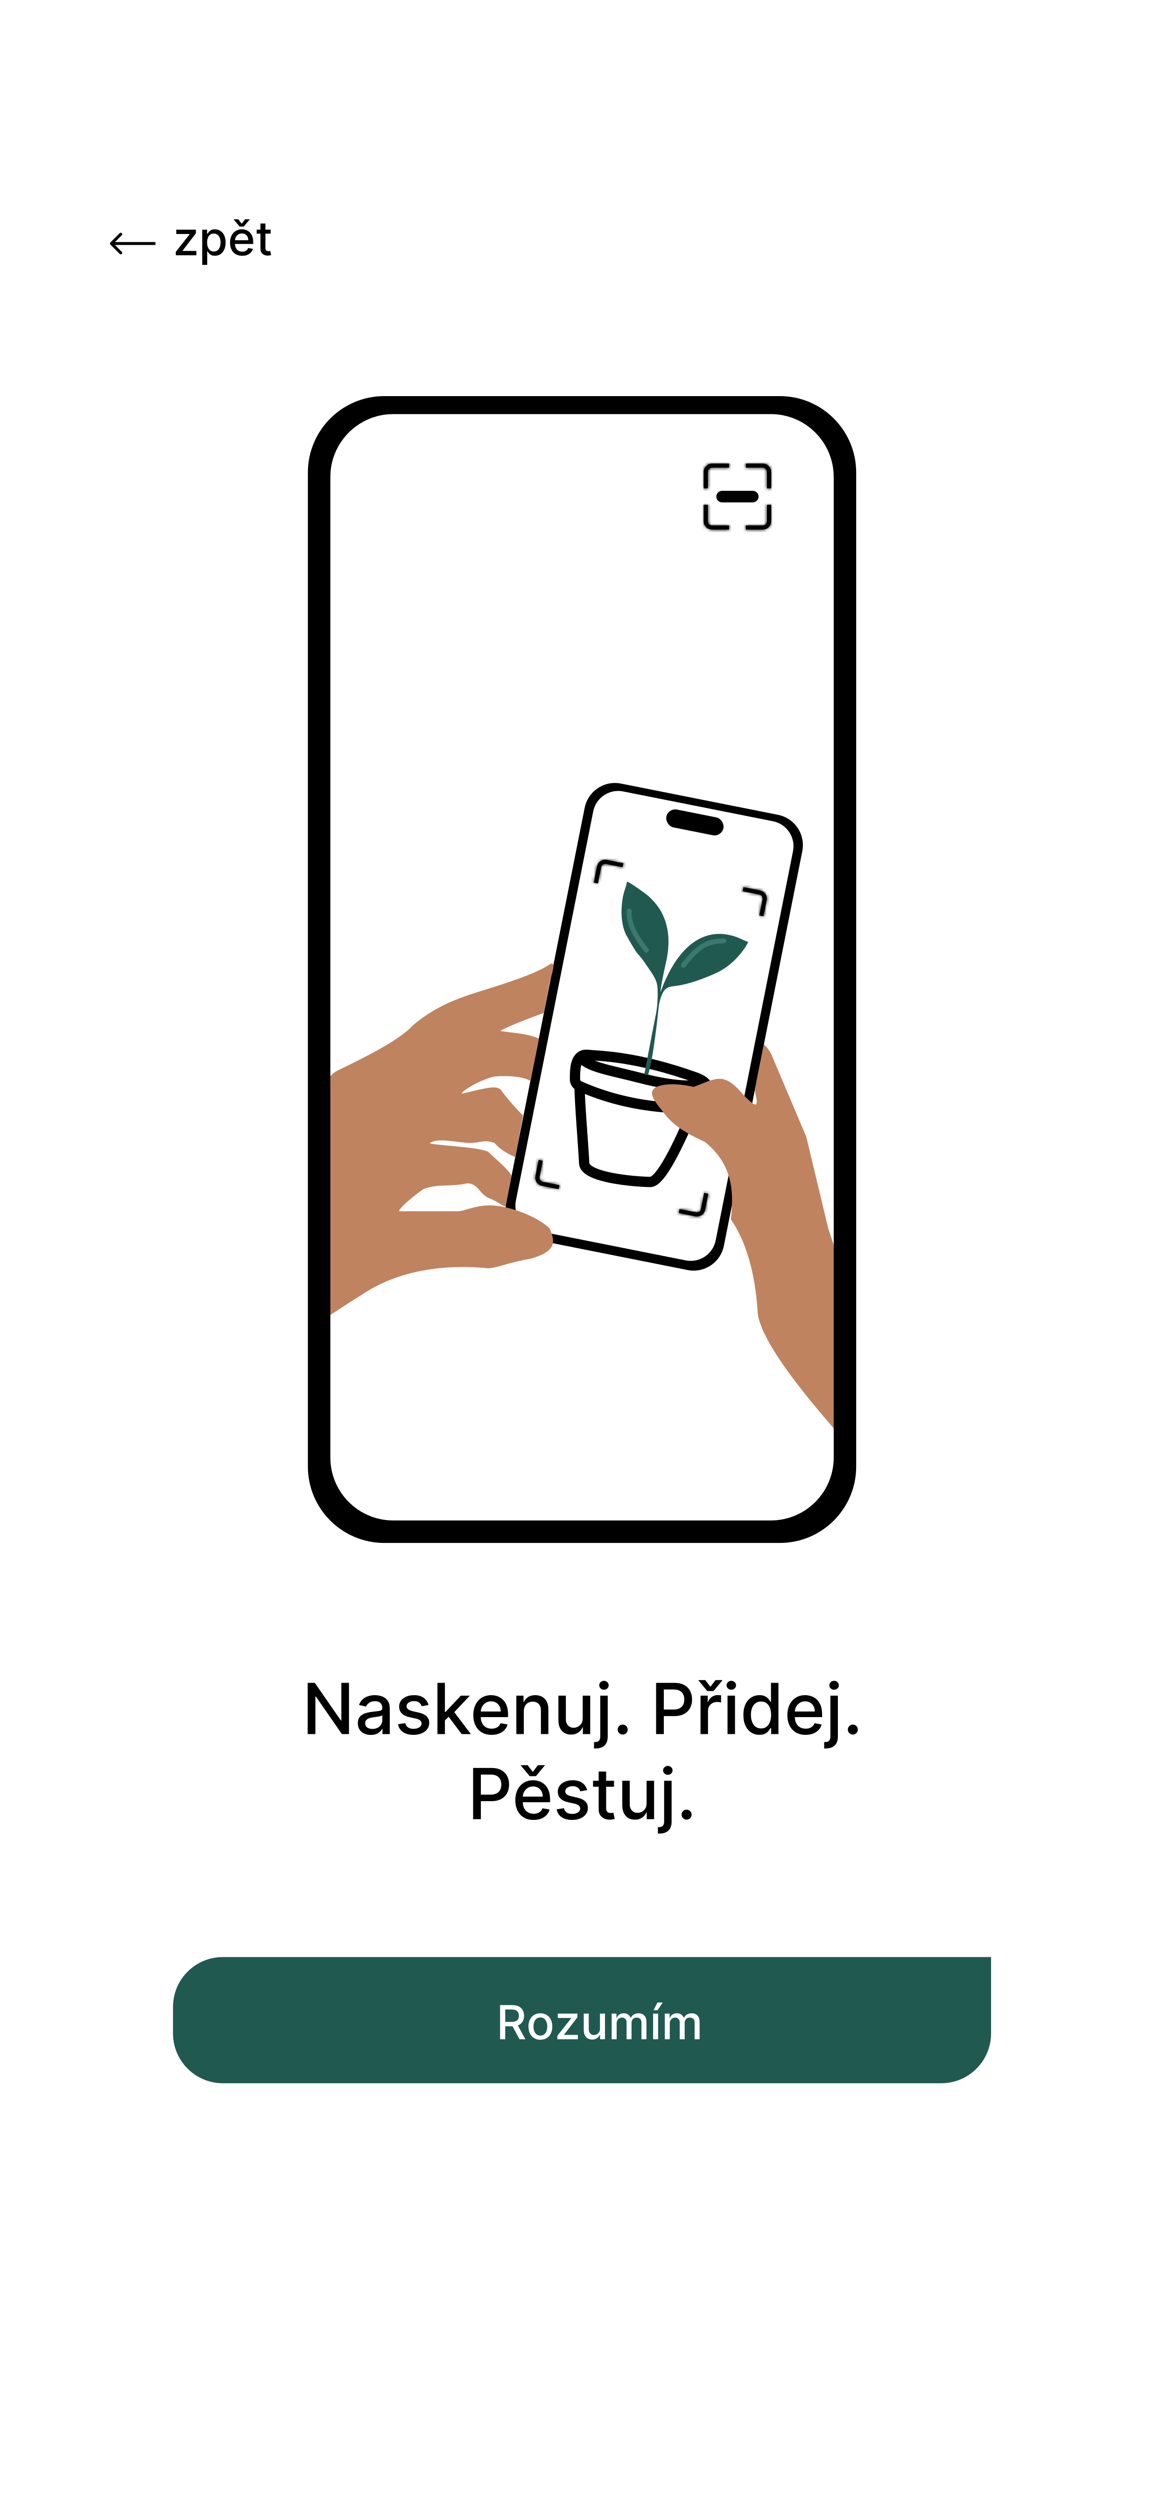 <svg width="398" height="852" viewBox="0 0 398 852" fill="none" xmlns="http://www.w3.org/2000/svg">
<g filter="url(#filter0_d_4_281)">
<rect width="390" height="844" transform="translate(4)" fill="white"/>
<path d="M59.96 83V81.835L64.688 75.829V75.75H60.114V74.273H66.807V75.511L62.261 81.443V81.523H66.966V83H59.96ZM68.97 86.273V74.273H70.629V75.688H70.771C70.87 75.506 71.012 75.296 71.197 75.057C71.383 74.818 71.641 74.61 71.97 74.432C72.3 74.25 72.735 74.159 73.277 74.159C73.981 74.159 74.61 74.337 75.163 74.693C75.716 75.049 76.15 75.562 76.465 76.233C76.783 76.903 76.942 77.71 76.942 78.653C76.942 79.597 76.785 80.405 76.47 81.079C76.156 81.75 75.724 82.267 75.175 82.631C74.626 82.99 73.999 83.171 73.294 83.171C72.764 83.171 72.33 83.081 71.993 82.903C71.66 82.725 71.398 82.517 71.209 82.278C71.019 82.04 70.874 81.828 70.771 81.642H70.669V86.273H68.97ZM70.635 78.636C70.635 79.25 70.724 79.788 70.902 80.25C71.08 80.712 71.338 81.074 71.675 81.335C72.012 81.593 72.425 81.722 72.913 81.722C73.421 81.722 73.845 81.587 74.186 81.318C74.527 81.046 74.785 80.676 74.959 80.21C75.137 79.744 75.226 79.22 75.226 78.636C75.226 78.061 75.139 77.544 74.965 77.085C74.794 76.627 74.537 76.265 74.192 76C73.851 75.735 73.425 75.602 72.913 75.602C72.421 75.602 72.004 75.729 71.663 75.983C71.326 76.237 71.07 76.591 70.896 77.046C70.722 77.5 70.635 78.03 70.635 78.636ZM82.606 83.176C81.747 83.176 81.006 82.992 80.385 82.625C79.767 82.254 79.29 81.733 78.953 81.062C78.62 80.388 78.453 79.599 78.453 78.693C78.453 77.799 78.62 77.011 78.953 76.329C79.29 75.648 79.76 75.115 80.362 74.733C80.968 74.35 81.677 74.159 82.487 74.159C82.98 74.159 83.457 74.24 83.919 74.403C84.381 74.566 84.796 74.822 85.163 75.171C85.531 75.519 85.82 75.972 86.033 76.528C86.245 77.081 86.351 77.754 86.351 78.546V79.148H79.413V77.875H84.686C84.686 77.428 84.595 77.032 84.413 76.688C84.231 76.339 83.976 76.064 83.646 75.864C83.32 75.663 82.938 75.562 82.499 75.562C82.021 75.562 81.605 75.68 81.249 75.915C80.896 76.146 80.624 76.449 80.43 76.824C80.241 77.195 80.146 77.599 80.146 78.034V79.028C80.146 79.612 80.249 80.108 80.453 80.517C80.662 80.926 80.951 81.239 81.322 81.454C81.694 81.667 82.127 81.773 82.624 81.773C82.945 81.773 83.239 81.727 83.504 81.636C83.769 81.542 83.999 81.401 84.192 81.216C84.385 81.03 84.533 80.801 84.635 80.528L86.243 80.818C86.114 81.292 85.883 81.706 85.55 82.062C85.22 82.415 84.805 82.689 84.305 82.886C83.809 83.079 83.243 83.176 82.606 83.176ZM81.254 70.733L82.425 72.256L83.59 70.733H85.129V70.818L83.129 73.227H81.715L79.72 70.818V70.733H81.254ZM92.31 74.273V75.636H87.543V74.273H92.31ZM88.821 72.182H90.52V80.438C90.52 80.767 90.569 81.015 90.668 81.182C90.766 81.345 90.893 81.456 91.048 81.517C91.207 81.574 91.38 81.602 91.565 81.602C91.702 81.602 91.821 81.593 91.923 81.574C92.026 81.555 92.105 81.54 92.162 81.528L92.469 82.932C92.37 82.97 92.23 83.008 92.048 83.046C91.867 83.087 91.639 83.11 91.367 83.114C90.919 83.121 90.503 83.042 90.117 82.875C89.73 82.708 89.418 82.451 89.179 82.102C88.94 81.754 88.821 81.316 88.821 80.79V72.182Z" fill="black"/>
<path d="M37.646 78.646C37.451 78.842 37.451 79.158 37.646 79.354L40.828 82.535C41.024 82.731 41.34 82.731 41.535 82.535C41.731 82.34 41.731 82.024 41.535 81.828L38.707 79L41.535 76.172C41.731 75.976 41.731 75.66 41.535 75.465C41.34 75.269 41.024 75.269 40.828 75.465L37.646 78.646ZM53 78.5H38V79.5H53V78.5Z" fill="black"/>
<path d="M119.021 569.545V587H116.601L107.729 574.199H107.567V587H104.933V569.545H107.371L116.251 582.364H116.413V569.545H119.021ZM126.468 587.29C125.638 587.29 124.888 587.136 124.218 586.83C123.548 586.517 123.016 586.065 122.624 585.474C122.238 584.884 122.045 584.159 122.045 583.301C122.045 582.562 122.187 581.955 122.471 581.477C122.755 581 123.138 580.622 123.621 580.344C124.104 580.065 124.644 579.855 125.241 579.713C125.837 579.571 126.445 579.463 127.065 579.389C127.849 579.298 128.485 579.224 128.974 579.168C129.462 579.105 129.817 579.006 130.039 578.869C130.261 578.733 130.371 578.511 130.371 578.205V578.145C130.371 577.401 130.161 576.824 129.741 576.415C129.326 576.006 128.707 575.801 127.883 575.801C127.025 575.801 126.349 575.991 125.854 576.372C125.366 576.747 125.028 577.165 124.84 577.625L122.445 577.08C122.729 576.284 123.144 575.642 123.69 575.153C124.241 574.659 124.874 574.301 125.59 574.08C126.306 573.852 127.059 573.739 127.849 573.739C128.371 573.739 128.925 573.801 129.511 573.926C130.102 574.045 130.653 574.267 131.164 574.591C131.681 574.915 132.104 575.378 132.434 575.98C132.763 576.577 132.928 577.352 132.928 578.307V587H130.44V585.21H130.337C130.173 585.54 129.925 585.864 129.596 586.182C129.266 586.5 128.843 586.764 128.326 586.974C127.809 587.185 127.19 587.29 126.468 587.29ZM127.022 585.244C127.727 585.244 128.329 585.105 128.829 584.827C129.335 584.548 129.718 584.185 129.979 583.736C130.246 583.281 130.38 582.795 130.38 582.278V580.591C130.289 580.682 130.113 580.767 129.852 580.847C129.596 580.92 129.303 580.986 128.974 581.043C128.644 581.094 128.323 581.142 128.011 581.188C127.698 581.227 127.437 581.261 127.227 581.29C126.732 581.352 126.281 581.457 125.871 581.605C125.468 581.753 125.144 581.966 124.9 582.244C124.661 582.517 124.542 582.881 124.542 583.335C124.542 583.966 124.775 584.443 125.241 584.767C125.707 585.085 126.3 585.244 127.022 585.244ZM146.132 577.105L143.822 577.514C143.726 577.219 143.572 576.937 143.362 576.67C143.158 576.403 142.879 576.185 142.527 576.014C142.175 575.844 141.734 575.759 141.206 575.759C140.484 575.759 139.882 575.92 139.399 576.244C138.916 576.562 138.675 576.974 138.675 577.48C138.675 577.918 138.837 578.27 139.161 578.537C139.484 578.804 140.007 579.023 140.729 579.193L142.808 579.67C144.013 579.949 144.911 580.378 145.501 580.957C146.092 581.537 146.388 582.29 146.388 583.216C146.388 584 146.161 584.699 145.706 585.312C145.257 585.92 144.629 586.398 143.822 586.744C143.021 587.091 142.092 587.264 141.036 587.264C139.57 587.264 138.374 586.952 137.447 586.327C136.521 585.696 135.953 584.801 135.743 583.642L138.206 583.267C138.359 583.909 138.675 584.395 139.152 584.724C139.629 585.048 140.251 585.21 141.018 585.21C141.854 585.21 142.521 585.037 143.021 584.69C143.521 584.338 143.771 583.909 143.771 583.403C143.771 582.994 143.618 582.651 143.311 582.372C143.01 582.094 142.547 581.884 141.922 581.741L139.706 581.256C138.484 580.977 137.581 580.534 136.996 579.926C136.416 579.318 136.126 578.548 136.126 577.616C136.126 576.844 136.342 576.168 136.774 575.588C137.206 575.009 137.803 574.557 138.564 574.233C139.325 573.903 140.197 573.739 141.18 573.739C142.595 573.739 143.709 574.045 144.521 574.659C145.334 575.267 145.871 576.082 146.132 577.105ZM151.533 582.56L151.516 579.449H151.96L157.175 573.909H160.227L154.278 580.216H153.877L151.533 582.56ZM149.19 587V569.545H151.738V587H149.19ZM157.457 587L152.769 580.778L154.525 578.997L160.585 587H157.457ZM167.652 587.264C166.362 587.264 165.251 586.989 164.32 586.438C163.393 585.881 162.678 585.099 162.172 584.094C161.672 583.082 161.422 581.898 161.422 580.54C161.422 579.199 161.672 578.017 162.172 576.994C162.678 575.972 163.382 575.173 164.286 574.599C165.195 574.026 166.257 573.739 167.473 573.739C168.212 573.739 168.928 573.861 169.621 574.105C170.314 574.349 170.936 574.733 171.487 575.256C172.038 575.778 172.473 576.457 172.791 577.293C173.109 578.122 173.268 579.131 173.268 580.318V581.222H162.862V579.312H170.771C170.771 578.642 170.635 578.048 170.362 577.531C170.089 577.009 169.706 576.597 169.212 576.295C168.723 575.994 168.149 575.844 167.49 575.844C166.774 575.844 166.149 576.02 165.615 576.372C165.087 576.719 164.678 577.173 164.388 577.736C164.104 578.293 163.962 578.898 163.962 579.551V581.043C163.962 581.918 164.115 582.662 164.422 583.276C164.734 583.889 165.169 584.358 165.726 584.682C166.283 585 166.933 585.159 167.678 585.159C168.161 585.159 168.601 585.091 168.999 584.955C169.396 584.812 169.74 584.602 170.03 584.324C170.32 584.045 170.541 583.702 170.695 583.293L173.107 583.727C172.913 584.437 172.567 585.06 172.067 585.594C171.572 586.122 170.95 586.534 170.2 586.83C169.456 587.119 168.607 587.264 167.652 587.264ZM178.644 579.227V587H176.096V573.909H178.542V576.04H178.704C179.005 575.347 179.477 574.79 180.119 574.369C180.766 573.949 181.582 573.739 182.565 573.739C183.457 573.739 184.238 573.926 184.908 574.301C185.579 574.67 186.099 575.222 186.468 575.955C186.837 576.687 187.022 577.594 187.022 578.673V587H184.474V578.98C184.474 578.031 184.227 577.29 183.732 576.756C183.238 576.216 182.559 575.946 181.695 575.946C181.104 575.946 180.579 576.074 180.119 576.33C179.664 576.585 179.303 576.96 179.036 577.455C178.775 577.943 178.644 578.534 178.644 579.227ZM198.732 581.571V573.909H201.289V587H198.783V584.733H198.647C198.346 585.432 197.863 586.014 197.198 586.48C196.539 586.94 195.718 587.17 194.735 587.17C193.894 587.17 193.15 586.986 192.502 586.616C191.86 586.241 191.354 585.688 190.985 584.955C190.621 584.222 190.44 583.315 190.44 582.236V573.909H192.988V581.929C192.988 582.821 193.235 583.531 193.729 584.06C194.224 584.588 194.866 584.852 195.656 584.852C196.133 584.852 196.607 584.733 197.079 584.494C197.556 584.256 197.951 583.895 198.263 583.412C198.582 582.929 198.738 582.315 198.732 581.571ZM204.713 573.909H207.261V587.852C207.261 588.727 207.102 589.466 206.784 590.068C206.472 590.67 206.006 591.128 205.386 591.44C204.773 591.753 204.014 591.909 203.111 591.909C203.02 591.909 202.935 591.909 202.855 591.909C202.77 591.909 202.682 591.906 202.591 591.901V589.71C202.67 589.71 202.741 589.71 202.804 589.71C202.861 589.71 202.926 589.71 203 589.71C203.602 589.71 204.037 589.548 204.304 589.224C204.577 588.906 204.713 588.443 204.713 587.835V573.909ZM205.974 571.889C205.531 571.889 205.151 571.741 204.832 571.446C204.52 571.145 204.364 570.787 204.364 570.372C204.364 569.952 204.52 569.594 204.832 569.298C205.151 568.997 205.531 568.847 205.974 568.847C206.418 568.847 206.795 568.997 207.108 569.298C207.426 569.594 207.585 569.952 207.585 570.372C207.585 570.787 207.426 571.145 207.108 571.446C206.795 571.741 206.418 571.889 205.974 571.889ZM212.369 587.162C211.903 587.162 211.502 586.997 211.167 586.668C210.832 586.332 210.664 585.929 210.664 585.457C210.664 584.991 210.832 584.594 211.167 584.264C211.502 583.929 211.903 583.761 212.369 583.761C212.835 583.761 213.235 583.929 213.57 584.264C213.906 584.594 214.073 584.991 214.073 585.457C214.073 585.77 213.994 586.057 213.835 586.318C213.681 586.574 213.477 586.778 213.221 586.932C212.965 587.085 212.681 587.162 212.369 587.162ZM223.761 587V569.545H229.983C231.341 569.545 232.466 569.793 233.358 570.287C234.25 570.781 234.918 571.457 235.361 572.315C235.804 573.168 236.026 574.128 236.026 575.196C236.026 576.27 235.801 577.236 235.352 578.094C234.909 578.946 234.239 579.622 233.341 580.122C232.449 580.616 231.327 580.864 229.974 580.864H225.696V578.631H229.736C230.594 578.631 231.29 578.483 231.824 578.188C232.358 577.886 232.75 577.477 233 576.96C233.25 576.443 233.375 575.855 233.375 575.196C233.375 574.537 233.25 573.952 233 573.44C232.75 572.929 232.355 572.528 231.815 572.239C231.281 571.949 230.577 571.804 229.702 571.804H226.395V587H223.761ZM238.908 587V573.909H241.371V575.989H241.508C241.746 575.284 242.167 574.73 242.769 574.327C243.377 573.918 244.065 573.713 244.832 573.713C244.991 573.713 245.178 573.719 245.394 573.73C245.616 573.741 245.789 573.756 245.914 573.773V576.21C245.812 576.182 245.63 576.151 245.369 576.116C245.107 576.077 244.846 576.057 244.585 576.057C243.982 576.057 243.445 576.185 242.974 576.44C242.508 576.69 242.138 577.04 241.866 577.489C241.593 577.932 241.457 578.437 241.457 579.006V587H238.908ZM240.528 568.599L242.283 570.884L244.031 568.599H246.34V568.727L243.34 572.341H241.218L238.227 568.727V568.599H240.528ZM248.119 587V573.909H250.668V587H248.119ZM249.406 571.889C248.963 571.889 248.582 571.741 248.264 571.446C247.952 571.145 247.795 570.787 247.795 570.372C247.795 569.952 247.952 569.594 248.264 569.298C248.582 568.997 248.963 568.847 249.406 568.847C249.849 568.847 250.227 568.997 250.54 569.298C250.858 569.594 251.017 569.952 251.017 570.372C251.017 570.787 250.858 571.145 250.54 571.446C250.227 571.741 249.849 571.889 249.406 571.889ZM258.996 587.256C257.94 587.256 256.996 586.986 256.167 586.446C255.343 585.901 254.695 585.125 254.224 584.119C253.758 583.108 253.525 581.895 253.525 580.48C253.525 579.065 253.761 577.855 254.232 576.849C254.71 575.844 255.363 575.074 256.192 574.54C257.022 574.006 257.962 573.739 259.013 573.739C259.826 573.739 260.479 573.875 260.974 574.148C261.474 574.415 261.86 574.727 262.133 575.085C262.411 575.443 262.627 575.759 262.781 576.031H262.934V569.545H265.482V587H262.994V584.963H262.781C262.627 585.241 262.406 585.56 262.116 585.918C261.832 586.276 261.44 586.588 260.94 586.855C260.44 587.122 259.792 587.256 258.996 587.256ZM259.559 585.082C260.292 585.082 260.911 584.889 261.417 584.503C261.928 584.111 262.315 583.568 262.576 582.875C262.843 582.182 262.977 581.375 262.977 580.455C262.977 579.545 262.846 578.75 262.585 578.068C262.323 577.386 261.94 576.855 261.434 576.474C260.928 576.094 260.303 575.903 259.559 575.903C258.792 575.903 258.153 576.102 257.641 576.5C257.13 576.898 256.744 577.44 256.482 578.128C256.227 578.815 256.099 579.591 256.099 580.455C256.099 581.33 256.229 582.116 256.491 582.815C256.752 583.514 257.138 584.068 257.65 584.477C258.167 584.881 258.803 585.082 259.559 585.082ZM274.761 587.264C273.472 587.264 272.361 586.989 271.429 586.438C270.503 585.881 269.787 585.099 269.281 584.094C268.781 583.082 268.531 581.898 268.531 580.54C268.531 579.199 268.781 578.017 269.281 576.994C269.787 575.972 270.491 575.173 271.395 574.599C272.304 574.026 273.366 573.739 274.582 573.739C275.321 573.739 276.037 573.861 276.73 574.105C277.423 574.349 278.045 574.733 278.597 575.256C279.148 575.778 279.582 576.457 279.901 577.293C280.219 578.122 280.378 579.131 280.378 580.318V581.222H269.972V579.312H277.881C277.881 578.642 277.744 578.048 277.472 577.531C277.199 577.009 276.815 576.597 276.321 576.295C275.832 575.994 275.259 575.844 274.599 575.844C273.884 575.844 273.259 576.02 272.724 576.372C272.196 576.719 271.787 577.173 271.497 577.736C271.213 578.293 271.071 578.898 271.071 579.551V581.043C271.071 581.918 271.224 582.662 271.531 583.276C271.844 583.889 272.278 584.358 272.835 584.682C273.392 585 274.043 585.159 274.787 585.159C275.27 585.159 275.71 585.091 276.108 584.955C276.506 584.812 276.849 584.602 277.139 584.324C277.429 584.045 277.651 583.702 277.804 583.293L280.216 583.727C280.023 584.437 279.676 585.06 279.176 585.594C278.682 586.122 278.06 586.534 277.31 586.83C276.565 587.119 275.716 587.264 274.761 587.264ZM283.205 573.909H285.754V587.852C285.754 588.727 285.594 589.466 285.276 590.068C284.964 590.67 284.498 591.128 283.879 591.44C283.265 591.753 282.506 591.909 281.603 591.909C281.512 591.909 281.427 591.909 281.347 591.909C281.262 591.909 281.174 591.906 281.083 591.901V589.71C281.163 589.71 281.234 589.71 281.296 589.71C281.353 589.71 281.418 589.71 281.492 589.71C282.094 589.71 282.529 589.548 282.796 589.224C283.069 588.906 283.205 588.443 283.205 587.835V573.909ZM284.467 571.889C284.023 571.889 283.643 571.741 283.325 571.446C283.012 571.145 282.856 570.787 282.856 570.372C282.856 569.952 283.012 569.594 283.325 569.298C283.643 568.997 284.023 568.847 284.467 568.847C284.91 568.847 285.288 568.997 285.6 569.298C285.918 569.594 286.077 569.952 286.077 570.372C286.077 570.787 285.918 571.145 285.6 571.446C285.288 571.741 284.91 571.889 284.467 571.889ZM290.861 587.162C290.395 587.162 289.994 586.997 289.659 586.668C289.324 586.332 289.156 585.929 289.156 585.457C289.156 584.991 289.324 584.594 289.659 584.264C289.994 583.929 290.395 583.761 290.861 583.761C291.327 583.761 291.727 583.929 292.062 584.264C292.398 584.594 292.565 584.991 292.565 585.457C292.565 585.77 292.486 586.057 292.327 586.318C292.173 586.574 291.969 586.778 291.713 586.932C291.457 587.085 291.173 587.162 290.861 587.162ZM161.359 616V598.545H167.581C168.939 598.545 170.064 598.793 170.956 599.287C171.848 599.781 172.515 600.457 172.958 601.315C173.402 602.168 173.623 603.128 173.623 604.196C173.623 605.27 173.399 606.236 172.95 607.094C172.507 607.946 171.836 608.622 170.939 609.122C170.047 609.616 168.924 609.864 167.572 609.864H163.294V607.631H167.333C168.191 607.631 168.887 607.483 169.422 607.188C169.956 606.886 170.348 606.477 170.598 605.96C170.848 605.443 170.973 604.855 170.973 604.196C170.973 603.537 170.848 602.952 170.598 602.44C170.348 601.929 169.953 601.528 169.413 601.239C168.879 600.949 168.174 600.804 167.299 600.804H163.993V616H161.359ZM181.984 616.264C180.694 616.264 179.583 615.989 178.652 615.438C177.725 614.881 177.01 614.099 176.504 613.094C176.004 612.082 175.754 610.898 175.754 609.54C175.754 608.199 176.004 607.017 176.504 605.994C177.01 604.972 177.714 604.173 178.618 603.599C179.527 603.026 180.589 602.739 181.805 602.739C182.544 602.739 183.26 602.861 183.953 603.105C184.646 603.349 185.268 603.733 185.819 604.256C186.37 604.778 186.805 605.457 187.123 606.293C187.441 607.122 187.6 608.131 187.6 609.318V610.222H177.194V608.312H185.103C185.103 607.642 184.967 607.048 184.694 606.531C184.422 606.009 184.038 605.597 183.544 605.295C183.055 604.994 182.481 604.844 181.822 604.844C181.106 604.844 180.481 605.02 179.947 605.372C179.419 605.719 179.01 606.173 178.72 606.736C178.436 607.293 178.294 607.898 178.294 608.551V610.043C178.294 610.918 178.447 611.662 178.754 612.276C179.066 612.889 179.501 613.358 180.058 613.682C180.615 614 181.265 614.159 182.01 614.159C182.493 614.159 182.933 614.091 183.331 613.955C183.728 613.812 184.072 613.602 184.362 613.324C184.652 613.045 184.873 612.702 185.027 612.293L187.439 612.727C187.245 613.437 186.899 614.06 186.399 614.594C185.904 615.122 185.282 615.534 184.532 615.83C183.788 616.119 182.939 616.264 181.984 616.264ZM179.956 597.599L181.711 599.884L183.458 597.599H185.768V597.727L182.768 601.341H180.646L177.654 597.727V597.599H179.956ZM200.238 606.105L197.928 606.514C197.831 606.219 197.678 605.937 197.468 605.67C197.263 605.403 196.985 605.185 196.632 605.014C196.28 604.844 195.84 604.759 195.311 604.759C194.59 604.759 193.988 604.92 193.505 605.244C193.022 605.562 192.78 605.974 192.78 606.48C192.78 606.918 192.942 607.27 193.266 607.537C193.59 607.804 194.113 608.023 194.834 608.193L196.914 608.67C198.118 608.949 199.016 609.378 199.607 609.957C200.198 610.537 200.493 611.29 200.493 612.216C200.493 613 200.266 613.699 199.811 614.312C199.363 614.92 198.735 615.398 197.928 615.744C197.127 616.091 196.198 616.264 195.141 616.264C193.675 616.264 192.479 615.952 191.553 615.327C190.627 614.696 190.059 613.801 189.848 612.642L192.311 612.267C192.465 612.909 192.78 613.395 193.257 613.724C193.735 614.048 194.357 614.21 195.124 614.21C195.959 614.21 196.627 614.037 197.127 613.69C197.627 613.338 197.877 612.909 197.877 612.403C197.877 611.994 197.723 611.651 197.417 611.372C197.115 611.094 196.652 610.884 196.027 610.741L193.811 610.256C192.59 609.977 191.686 609.534 191.101 608.926C190.522 608.318 190.232 607.548 190.232 606.616C190.232 605.844 190.448 605.168 190.88 604.588C191.311 604.009 191.908 603.557 192.669 603.233C193.431 602.903 194.303 602.739 195.286 602.739C196.701 602.739 197.814 603.045 198.627 603.659C199.439 604.267 199.976 605.082 200.238 606.105ZM209.406 602.909V604.955H202.255V602.909H209.406ZM204.173 599.773H206.721V612.156C206.721 612.651 206.795 613.023 206.943 613.273C207.091 613.517 207.281 613.685 207.514 613.776C207.752 613.861 208.011 613.903 208.289 613.903C208.494 613.903 208.673 613.889 208.826 613.861C208.98 613.832 209.099 613.81 209.184 613.793L209.645 615.898C209.497 615.955 209.287 616.011 209.014 616.068C208.741 616.131 208.4 616.165 207.991 616.17C207.321 616.182 206.696 616.062 206.116 615.812C205.537 615.562 205.068 615.176 204.71 614.653C204.352 614.131 204.173 613.474 204.173 612.685V599.773ZM220.517 610.571V602.909H223.074V616H220.569V613.733H220.432C220.131 614.432 219.648 615.014 218.983 615.48C218.324 615.94 217.503 616.17 216.52 616.17C215.679 616.17 214.935 615.986 214.287 615.616C213.645 615.241 213.14 614.688 212.77 613.955C212.407 613.222 212.225 612.315 212.225 611.236V602.909H214.773V610.929C214.773 611.821 215.02 612.531 215.515 613.06C216.009 613.588 216.651 613.852 217.441 613.852C217.918 613.852 218.392 613.733 218.864 613.494C219.341 613.256 219.736 612.895 220.049 612.412C220.367 611.929 220.523 611.315 220.517 610.571ZM226.498 602.909H229.047V616.852C229.047 617.727 228.887 618.466 228.569 619.068C228.257 619.67 227.791 620.128 227.172 620.44C226.558 620.753 225.799 620.909 224.896 620.909C224.805 620.909 224.72 620.909 224.64 620.909C224.555 620.909 224.467 620.906 224.376 620.901V618.71C224.456 618.71 224.527 618.71 224.589 618.71C224.646 618.71 224.711 618.71 224.785 618.71C225.387 618.71 225.822 618.548 226.089 618.224C226.362 617.906 226.498 617.443 226.498 616.835V602.909ZM227.76 600.889C227.316 600.889 226.936 600.741 226.618 600.446C226.305 600.145 226.149 599.787 226.149 599.372C226.149 598.952 226.305 598.594 226.618 598.298C226.936 597.997 227.316 597.847 227.76 597.847C228.203 597.847 228.581 597.997 228.893 598.298C229.211 598.594 229.37 598.952 229.37 599.372C229.37 599.787 229.211 600.145 228.893 600.446C228.581 600.741 228.203 600.889 227.76 600.889ZM234.154 616.162C233.688 616.162 233.287 615.997 232.952 615.668C232.617 615.332 232.449 614.929 232.449 614.457C232.449 613.991 232.617 613.594 232.952 613.264C233.287 612.929 233.688 612.761 234.154 612.761C234.62 612.761 235.02 612.929 235.355 613.264C235.691 613.594 235.858 613.991 235.858 614.457C235.858 614.77 235.779 615.057 235.62 615.318C235.466 615.574 235.262 615.778 235.006 615.932C234.75 616.085 234.466 616.162 234.154 616.162Z" fill="black"/>
<path d="M59 680C59 670.611 66.611 663 76 663H338V689C338 698.389 330.389 706 321 706H76C66.611 706 59 698.389 59 689V680Z" fill="#205950"/>
<path d="M170.552 691V679.364H174.7C175.601 679.364 176.349 679.519 176.944 679.83C177.542 680.14 177.989 680.57 178.285 681.119C178.58 681.665 178.728 682.295 178.728 683.011C178.728 683.723 178.578 684.35 178.279 684.892C177.984 685.43 177.537 685.848 176.938 686.148C176.344 686.447 175.595 686.597 174.694 686.597H171.552V685.085H174.535C175.103 685.085 175.565 685.004 175.921 684.841C176.281 684.678 176.544 684.441 176.711 684.131C176.878 683.82 176.961 683.447 176.961 683.011C176.961 682.572 176.876 682.191 176.705 681.869C176.539 681.547 176.275 681.301 175.915 681.131C175.559 680.956 175.092 680.869 174.512 680.869H172.308V691H170.552ZM176.296 685.75L179.171 691H177.171L174.353 685.75H176.296ZM184.295 691.176C183.477 691.176 182.763 690.989 182.153 690.614C181.543 690.239 181.069 689.714 180.732 689.04C180.395 688.366 180.227 687.578 180.227 686.676C180.227 685.771 180.395 684.979 180.732 684.301C181.069 683.623 181.543 683.097 182.153 682.722C182.763 682.347 183.477 682.159 184.295 682.159C185.113 682.159 185.827 682.347 186.437 682.722C187.047 683.097 187.52 683.623 187.857 684.301C188.194 684.979 188.363 685.771 188.363 686.676C188.363 687.578 188.194 688.366 187.857 689.04C187.52 689.714 187.047 690.239 186.437 690.614C185.827 690.989 185.113 691.176 184.295 691.176ZM184.3 689.75C184.831 689.75 185.27 689.61 185.619 689.33C185.967 689.049 186.225 688.676 186.391 688.21C186.562 687.744 186.647 687.231 186.647 686.67C186.647 686.114 186.562 685.602 186.391 685.136C186.225 684.667 185.967 684.29 185.619 684.006C185.27 683.722 184.831 683.58 184.3 683.58C183.766 683.58 183.323 683.722 182.971 684.006C182.622 684.29 182.363 684.667 182.192 685.136C182.026 685.602 181.942 686.114 181.942 686.67C181.942 687.231 182.026 687.744 182.192 688.21C182.363 688.676 182.622 689.049 182.971 689.33C183.323 689.61 183.766 689.75 184.3 689.75ZM190.077 691V689.835L194.805 683.83V683.75H190.231V682.273H196.924V683.511L192.379 689.443V689.523H197.083V691H190.077ZM204.616 687.381V682.273H206.32V691H204.65V689.489H204.559C204.358 689.955 204.036 690.343 203.593 690.653C203.154 690.96 202.606 691.114 201.951 691.114C201.39 691.114 200.894 690.991 200.462 690.744C200.034 690.494 199.697 690.125 199.451 689.636C199.209 689.148 199.087 688.544 199.087 687.824V682.273H200.786V687.619C200.786 688.214 200.951 688.687 201.281 689.04C201.61 689.392 202.038 689.568 202.565 689.568C202.883 689.568 203.199 689.489 203.513 689.33C203.832 689.17 204.095 688.93 204.303 688.608C204.515 688.286 204.62 687.877 204.616 687.381ZM208.603 691V682.273H210.234V683.693H210.342C210.523 683.212 210.821 682.837 211.234 682.568C211.647 682.295 212.141 682.159 212.717 682.159C213.3 682.159 213.789 682.295 214.183 682.568C214.58 682.841 214.874 683.216 215.063 683.693H215.154C215.362 683.227 215.694 682.856 216.148 682.58C216.603 682.299 217.145 682.159 217.773 682.159C218.565 682.159 219.211 682.407 219.711 682.903C220.215 683.4 220.467 684.148 220.467 685.148V691H218.768V685.307C218.768 684.716 218.607 684.288 218.285 684.023C217.963 683.758 217.578 683.625 217.131 683.625C216.578 683.625 216.148 683.795 215.842 684.136C215.535 684.473 215.381 684.907 215.381 685.438V691H213.688V685.199C213.688 684.725 213.54 684.345 213.245 684.057C212.95 683.769 212.565 683.625 212.092 683.625C211.77 683.625 211.472 683.71 211.2 683.881C210.931 684.047 210.713 684.28 210.546 684.58C210.383 684.879 210.302 685.225 210.302 685.619V691H208.603ZM222.744 691V682.273H224.442V691H222.744ZM222.903 681.108L224.232 678.489H226.022L224.261 681.108H222.903ZM226.728 691V682.273H228.359V683.693H228.467C228.648 683.212 228.946 682.837 229.359 682.568C229.772 682.295 230.266 682.159 230.842 682.159C231.425 682.159 231.914 682.295 232.308 682.568C232.705 682.841 232.999 683.216 233.188 683.693H233.279C233.487 683.227 233.819 682.856 234.273 682.58C234.728 682.299 235.27 682.159 235.898 682.159C236.69 682.159 237.336 682.407 237.836 682.903C238.34 683.4 238.592 684.148 238.592 685.148V691H236.893V685.307C236.893 684.716 236.732 684.288 236.41 684.023C236.088 683.758 235.703 683.625 235.256 683.625C234.703 683.625 234.273 683.795 233.967 684.136C233.66 684.473 233.506 684.907 233.506 685.438V691H231.813V685.199C231.813 684.725 231.665 684.345 231.37 684.057C231.075 683.769 230.69 683.625 230.217 683.625C229.895 683.625 229.597 683.71 229.325 683.881C229.056 684.047 228.838 684.28 228.671 684.58C228.508 684.879 228.427 685.225 228.427 685.619V691H226.728Z" fill="white"/>
<g clip-path="url(#clip0_4_281)">
<path fill-rule="evenodd" clip-rule="evenodd" d="M211.791 263.057C206.079 261.921 200.527 265.631 199.392 271.343L172.656 405.8C171.521 411.512 175.231 417.063 180.943 418.199L234.482 428.845C240.194 429.981 245.746 426.271 246.881 420.558L273.617 286.102C274.753 280.389 271.043 274.838 265.33 273.702L211.791 263.057ZM212.524 265.733C207.819 264.798 203.248 267.853 202.312 272.557L175.94 405.188C175.005 409.893 178.06 414.464 182.764 415.4L233.87 425.562C238.574 426.497 243.146 423.442 244.081 418.738L270.453 286.106C271.389 281.402 268.333 276.83 263.629 275.895L212.524 265.733Z" fill="black"/>
<rect x="227.857" y="271.312" width="19.85" height="6.203" rx="3.102" transform="rotate(11.246 227.857 271.312)" fill="black"/>
<path d="M236.743 373.531C233.366 381.499 226.066 398.478 221.908 398.829C216.814 398.779 199.63 397.461 199.24 392.531C198.826 384.787 197.768 372.823 197.638 366.16M197.638 366.16C214.806 373.854 232.374 374.144 239.011 373.328C240.092 373.045 239.809 371.964 241.12 368.156C241.431 366.677 241.114 365.715 240.423 364.996M197.638 366.16C196.338 365.595 196.067 364.346 196.094 363.793C196.113 361.811 195.977 357.635 198.035 356.083M240.423 364.996C239.744 364.289 238.703 363.817 237.542 363.32C217.138 355.966 204.891 355.944 200.389 355.507C199.389 355.41 198.622 355.639 198.035 356.083M240.423 364.996C239.03 366.031 232.594 367.14 218.002 363.295C207.828 360.695 199.821 359.521 198.035 356.083" stroke="black" stroke-width="3.508" stroke-linejoin="round"/>
<path d="M221.048 301.298C218.798 299.512 213.918 296.188 213.852 296.503C213.323 299.017 213.009 298.951 212.414 301.779C211.076 309.703 213.065 313.998 214.057 315.519C215.729 318.496 216.057 319.019 217.057 320.519C217.561 321.275 218.39 321.742 220.872 325.546C223.916 329.796 224.032 330.805 224.264 332.823C224.464 338.116 223.869 340.945 223.274 343.773C222.68 346.602 220.092 360.466 219.762 362.037C219.696 362.352 220.705 362.236 221.019 362.302C222.837 356.777 224.432 341.391 224.712 338.496C226.1 331.896 227.907 332.387 231.013 331.945C234.734 331.415 240.043 329.578 244.409 327.542C251.335 324.314 255.026 317.632 255.158 317.003C253.901 316.739 251.899 315.333 249.071 314.739C234.994 311.45 227.786 327 225.323 334.03C225.141 333.336 226.066 328.937 226.925 324.852L226.925 324.85C230.858 309.268 222.669 302.951 221.048 301.298Z" fill="#205950"/>
<path d="M246.867 316.667C240.797 316.667 237.81 318.991 233.058 325.019" stroke="#3B786E" stroke-width="1.681" stroke-linecap="round" stroke-linejoin="round"/>
<path d="M214.558 306.519C214.558 309.366 214.953 312.866 220.452 319.866" stroke="#3B786E" stroke-width="1.681" stroke-linecap="round" stroke-linejoin="round"/>
<path d="M256.726 165.25L246.272 165.25" stroke="black" stroke-width="3.943" stroke-linecap="round"/>
<mask id="path-14-inside-1_4_281" fill="white">
<path fill-rule="evenodd" clip-rule="evenodd" d="M260.125 176.5H254.375V175.094H260.125C260.919 175.094 261.563 174.464 261.563 173.686V168.063H263V173.686C263 175.242 261.712 176.5 260.125 176.5ZM261.563 156.815C261.563 156.036 260.919 155.406 260.125 155.406H254.375V154H260.125C261.712 154 263 155.26 263 156.815V162.438H261.563V156.815ZM240 173.686V168.063H241.438V173.686C241.438 174.464 242.08 175.094 242.875 175.094H248.625V176.5H242.875C241.288 176.5 240 175.242 240 173.686ZM241.438 156.815V162.438H240V156.815C240 155.26 241.288 154 242.875 154H248.625V155.406H242.875C242.08 155.406 241.438 156.036 241.438 156.815Z"/>
</mask>
<path fill-rule="evenodd" clip-rule="evenodd" d="M260.125 176.5H254.375V175.094H260.125C260.919 175.094 261.563 174.464 261.563 173.686V168.063H263V173.686C263 175.242 261.712 176.5 260.125 176.5ZM261.563 156.815C261.563 156.036 260.919 155.406 260.125 155.406H254.375V154H260.125C261.712 154 263 155.26 263 156.815V162.438H261.563V156.815ZM240 173.686V168.063H241.438V173.686C241.438 174.464 242.08 175.094 242.875 175.094H248.625V176.5H242.875C241.288 176.5 240 175.242 240 173.686ZM241.438 156.815V162.438H240V156.815C240 155.26 241.288 154 242.875 154H248.625V155.406H242.875C242.08 155.406 241.438 156.036 241.438 156.815Z" fill="black"/>
<path d="M254.375 176.5H252.837V178.038H254.375V176.5ZM254.375 175.094V173.556H252.837V175.094H254.375ZM261.563 168.063V166.525H260.024V168.063H261.563ZM263 168.063H264.538V166.525H263V168.063ZM254.375 155.406H252.837V156.944H254.375V155.406ZM254.375 154V152.462H252.837V154H254.375ZM263 162.438V163.976H264.538V162.438H263ZM261.563 162.438H260.024V163.976H261.563V162.438ZM240 168.063V166.525H238.462V168.063H240ZM241.438 168.063H242.976V166.525H241.438V168.063ZM248.625 175.094H250.163V173.556H248.625V175.094ZM248.625 176.5V178.038H250.163V176.5H248.625ZM241.438 162.438V163.976H242.976V162.438H241.438ZM240 162.438H238.462V163.976H240V162.438ZM248.625 154H250.163V152.462H248.625V154ZM248.625 155.406V156.944H250.163V155.406H248.625ZM260.125 174.962H254.375V178.038H260.125V174.962ZM255.913 176.5V175.094H252.837V176.5H255.913ZM254.375 176.632H260.125V173.556H254.375V176.632ZM260.125 176.632C261.737 176.632 263.101 175.344 263.101 173.686H260.024C260.024 173.64 260.046 173.602 260.065 173.582C260.084 173.564 260.108 173.556 260.125 173.556V176.632ZM263.101 173.686V168.063H260.024V173.686H263.101ZM261.563 169.601H263V166.525H261.563V169.601ZM261.462 168.063V173.686H264.538V168.063H261.462ZM261.462 173.686C261.462 174.36 260.895 174.962 260.125 174.962V178.038C262.529 178.038 264.538 176.123 264.538 173.686H261.462ZM263.101 156.815C263.101 155.157 261.738 153.868 260.125 153.868V156.944C260.108 156.944 260.084 156.936 260.065 156.917C260.045 156.898 260.024 156.86 260.024 156.815H263.101ZM260.125 153.868H254.375V156.944H260.125V153.868ZM255.913 155.406V154H252.837V155.406H255.913ZM254.375 155.538H260.125V152.462H254.375V155.538ZM260.125 155.538C260.894 155.538 261.462 156.14 261.462 156.815H264.538C264.538 154.38 262.53 152.462 260.125 152.462V155.538ZM261.462 156.815V162.438H264.538V156.815H261.462ZM263 160.9H261.563V163.976H263V160.9ZM263.101 162.438V156.815H260.024V162.438H263.101ZM241.538 173.686V168.063H238.462V173.686H241.538ZM240 169.601H241.438V166.525H240V169.601ZM239.899 168.063V173.686H242.976V168.063H239.899ZM239.899 173.686C239.899 175.343 241.261 176.632 242.875 176.632V173.556C242.891 173.556 242.915 173.564 242.934 173.583C242.955 173.603 242.976 173.641 242.976 173.686H239.899ZM242.875 176.632H248.625V173.556H242.875V176.632ZM247.087 175.094V176.5H250.163V175.094H247.087ZM248.625 174.962H242.875V178.038H248.625V174.962ZM242.875 174.962C242.105 174.962 241.538 174.36 241.538 173.686H238.462C238.462 176.123 240.471 178.038 242.875 178.038V174.962ZM239.899 156.815V162.438H242.976V156.815H239.899ZM241.438 160.9H240V163.976H241.438V160.9ZM241.538 162.438V156.815H238.462V162.438H241.538ZM241.538 156.815C241.538 156.14 242.106 155.538 242.875 155.538V152.462C240.47 152.462 238.462 154.38 238.462 156.815H241.538ZM242.875 155.538H248.625V152.462H242.875V155.538ZM247.087 154V155.406H250.163V154H247.087ZM248.625 153.868H242.875V156.944H248.625V153.868ZM242.875 153.868C241.26 153.868 239.899 155.158 239.899 156.815H242.976C242.976 156.859 242.955 156.897 242.935 156.917C242.915 156.936 242.891 156.944 242.875 156.944V153.868Z" fill="black" mask="url(#path-14-inside-1_4_281)"/>
<path d="M249.255 411.548C255.548 420.765 257.79 432.803 258.437 443.8C260.698 458.92 292.431 490.973 295 495.5L304 480.5L282.419 414.5L275 383.5L263.108 355.444C262.938 355.055 261.794 352.863 260.5 352L258.846 360.441C258.446 362.026 258.278 362.972 257.768 365.843L257.753 365.927C256.866 368.5 258.58 370.323 257.933 372.263C257.807 372.641 257.131 372.781 254.026 369.676C246.91 361.266 244.973 363.207 236.563 366.441C231.391 365.148 224.92 365.148 222.979 367.088C221.687 368.382 222.331 370.323 225.565 374.204C228.799 378.732 232.032 381.32 240.441 385.201C250.791 393.61 250.033 403.849 249.255 411.548Z" fill="#BF835F"/>
<path d="M168.662 406.875C162.97 406.357 158.312 408.815 156.372 408.815H136.318C135.025 408.815 140.566 403.829 144.447 401.241C149.577 399.317 153.503 400.594 159.325 399.3C163.147 399.3 163.487 402.993 166.722 404.287C173.039 407.007 172.21 408.934 172.892 404.577C173.382 402.813 173.377 401.474 174.484 396.845C173.837 394.904 169.009 391.049 166.722 388.762C164.781 386.821 145.664 386.281 146.668 385.528C149.256 383.587 156.372 385.528 160.253 385.528C164.134 385.528 164.781 384.234 168.662 385.528C170.732 388.115 174.269 389.729 175.778 390.376L178.365 376.145C176.64 374.635 172.802 370.132 171.25 368.062C169.956 365.474 166.075 366.768 157.665 368.709C156.372 368.709 162.84 364.181 168.662 362.887C175.39 362.369 179.659 363.423 180.953 364.501C181.6 360.62 183.291 353.054 183.809 349.949C179.281 348.009 173.837 348.009 170.603 347.362C174.225 345.292 181.384 342.723 185.481 341.213L187.422 330.863C188.069 328.276 190.009 323.101 187.422 324.721C183.54 327.309 176.425 329.896 166.075 333.131C157.665 335.718 149.256 338.306 140.846 345.421C135.671 351.243 120.146 358.359 114.971 360.946C109.796 363.534 102.034 379.706 96.859 385.528C93.959 387.461 88.17 395.533 83 401.65L84.079 458.56C84.862 458.16 85.671 457.75 86.509 457.331C105.268 450.216 111.737 444.394 123.381 437.278C139.553 426.281 159.606 427.575 166.075 428.222C168.662 428.481 173.19 426.281 180.953 424.987C190.009 422.4 189.362 419.166 187.422 414.637C184.857 412.073 179.038 409.101 173.19 407.658C171.664 407.281 170.135 407.009 168.662 406.875Z" fill="#BF835F"/>
<mask id="path-18-inside-2_4_281" fill="white">
<path fill-rule="evenodd" clip-rule="evenodd" d="M237.104 410.551L231.465 409.429L231.739 408.05L237.379 409.172C238.157 409.326 238.911 408.834 239.063 408.072L240.16 402.556L241.57 402.837L240.473 408.352C240.17 409.877 238.661 410.86 237.104 410.551ZM260.061 302.51C260.213 301.746 259.704 301.002 258.926 300.848L253.286 299.726L253.56 298.347L259.2 299.468C260.756 299.778 261.774 301.265 261.47 302.79L260.373 308.306L258.964 308.025L260.061 302.51ZM182.607 396.842L183.704 391.326L185.114 391.607L184.016 397.122C183.865 397.885 184.372 398.628 185.152 398.783L190.791 399.905L190.517 401.284L184.877 400.162C183.321 399.853 182.303 398.367 182.607 396.842ZM205.014 291.56L203.917 297.076L202.507 296.795L203.604 291.28C203.908 289.755 205.417 288.77 206.973 289.08L212.613 290.202L212.338 291.581L206.699 290.459C205.919 290.304 205.166 290.796 205.014 291.56Z"/>
</mask>
<path fill-rule="evenodd" clip-rule="evenodd" d="M237.104 410.551L231.465 409.429L231.739 408.05L237.379 409.172C238.157 409.326 238.911 408.834 239.063 408.072L240.16 402.556L241.57 402.837L240.473 408.352C240.17 409.877 238.661 410.86 237.104 410.551ZM260.061 302.51C260.213 301.746 259.704 301.002 258.926 300.848L253.286 299.726L253.56 298.347L259.2 299.468C260.756 299.778 261.774 301.265 261.47 302.79L260.373 308.306L258.964 308.025L260.061 302.51ZM182.607 396.842L183.704 391.326L185.114 391.607L184.016 397.122C183.865 397.885 184.372 398.628 185.152 398.783L190.791 399.905L190.517 401.284L184.877 400.162C183.321 399.853 182.303 398.367 182.607 396.842ZM205.014 291.56L203.917 297.076L202.507 296.795L203.604 291.28C203.908 289.755 205.417 288.77 206.973 289.08L212.613 290.202L212.338 291.581L206.699 290.459C205.919 290.304 205.166 290.796 205.014 291.56Z" fill="black"/>
<path d="M231.465 409.429L229.956 409.129L229.656 410.637L231.165 410.938L231.465 409.429ZM231.739 408.05L232.039 406.541L230.531 406.241L230.231 407.75L231.739 408.05ZM240.16 402.556L240.46 401.048L238.952 400.748L238.652 402.256L240.16 402.556ZM241.57 402.837L243.079 403.137L243.379 401.628L241.87 401.328L241.57 402.837ZM253.286 299.726L251.777 299.426L251.477 300.934L252.986 301.234L253.286 299.726ZM253.56 298.347L253.86 296.838L252.352 296.538L252.052 298.047L253.56 298.347ZM260.373 308.306L260.073 309.814L261.582 310.114L261.882 308.606L260.373 308.306ZM258.964 308.025L257.455 307.725L257.155 309.234L258.663 309.534L258.964 308.025ZM183.704 391.326L184.004 389.818L182.495 389.518L182.195 391.026L183.704 391.326ZM185.114 391.607L186.622 391.907L186.922 390.398L185.414 390.098L185.114 391.607ZM190.791 399.905L192.3 400.205L192.6 398.696L191.091 398.396L190.791 399.905ZM190.517 401.284L190.217 402.793L191.725 403.093L192.026 401.584L190.517 401.284ZM203.917 297.076L203.617 298.584L205.125 298.884L205.426 297.376L203.917 297.076ZM202.507 296.795L200.999 296.495L200.698 298.004L202.207 298.304L202.507 296.795ZM212.613 290.202L214.121 290.502L214.421 288.993L212.913 288.693L212.613 290.202ZM212.338 291.581L212.038 293.089L213.547 293.389L213.847 291.881L212.338 291.581ZM237.404 409.042L231.765 407.92L231.165 410.938L236.804 412.059L237.404 409.042ZM232.973 409.729L233.248 408.35L230.231 407.75L229.956 409.129L232.973 409.729ZM231.439 409.558L237.079 410.68L237.679 407.663L232.039 406.541L231.439 409.558ZM237.079 410.68C238.659 410.995 240.248 409.998 240.572 408.372L237.555 407.771C237.564 407.726 237.592 407.693 237.615 407.678C237.637 407.663 237.662 407.66 237.679 407.663L237.079 410.68ZM240.572 408.372L241.669 402.856L238.652 402.256L237.555 407.771L240.572 408.372ZM239.86 404.065L241.27 404.345L241.87 401.328L240.46 401.048L239.86 404.065ZM240.061 402.537L238.964 408.052L241.981 408.652L243.079 403.137L240.061 402.537ZM238.964 408.052C238.833 408.713 238.159 409.192 237.404 409.042L236.804 412.059C239.162 412.528 241.506 411.042 241.981 408.652L238.964 408.052ZM261.569 302.81C261.893 301.183 260.807 299.654 259.226 299.339L258.625 302.356C258.609 302.353 258.587 302.34 258.572 302.318C258.556 302.295 258.543 302.254 258.552 302.21L261.569 302.81ZM259.226 299.339L253.586 298.217L252.986 301.234L258.625 302.356L259.226 299.339ZM254.795 300.026L255.069 298.647L252.052 298.047L251.777 299.426L254.795 300.026ZM253.26 299.855L258.9 300.977L259.5 297.96L253.86 296.838L253.26 299.855ZM258.9 300.977C259.654 301.127 260.094 301.828 259.962 302.49L262.979 303.09C263.454 300.702 261.859 298.429 259.5 297.96L258.9 300.977ZM259.962 302.49L258.865 308.006L261.882 308.606L262.979 303.09L259.962 302.49ZM260.673 306.797L259.264 306.517L258.663 309.534L260.073 309.814L260.673 306.797ZM260.472 308.325L261.569 302.81L258.552 302.21L257.455 307.725L260.472 308.325ZM184.115 397.142L185.212 391.627L182.195 391.026L181.098 396.542L184.115 397.142ZM183.404 392.835L184.813 393.115L185.414 390.098L184.004 389.818L183.404 392.835ZM183.605 391.307L182.508 396.822L185.525 397.422L186.622 391.907L183.605 391.307ZM182.508 396.822C182.185 398.447 183.268 399.977 184.852 400.292L185.452 397.274C185.467 397.278 185.489 397.29 185.505 397.313C185.521 397.336 185.534 397.378 185.525 397.422L182.508 396.822ZM184.852 400.292L190.491 401.413L191.091 398.396L185.452 397.274L184.852 400.292ZM189.283 399.605L189.008 400.984L192.026 401.584L192.3 400.205L189.283 399.605ZM190.817 399.775L185.178 398.654L184.577 401.671L190.217 402.793L190.817 399.775ZM185.178 398.654C184.423 398.503 183.984 397.803 184.115 397.142L181.098 396.542C180.623 398.931 182.219 401.202 184.577 401.671L185.178 398.654ZM203.505 291.26L202.408 296.776L205.426 297.376L206.523 291.861L203.505 291.26ZM204.217 295.567L202.807 295.287L202.207 298.304L203.617 298.584L204.217 295.567ZM204.016 297.095L205.113 291.58L202.096 290.98L200.999 296.495L204.016 297.095ZM205.113 291.58C205.244 290.918 205.919 290.439 206.673 290.588L207.273 287.571C204.914 287.102 202.571 288.591 202.096 290.98L205.113 291.58ZM206.673 290.588L212.313 291.71L212.913 288.693L207.273 287.571L206.673 290.588ZM211.104 289.902L210.83 291.281L213.847 291.881L214.121 290.502L211.104 289.902ZM212.638 290.072L206.999 288.951L206.399 291.968L212.038 293.089L212.638 290.072ZM206.999 288.951C205.415 288.635 203.829 289.635 203.505 291.26L206.523 291.861C206.514 291.904 206.487 291.937 206.463 291.952C206.439 291.968 206.414 291.971 206.399 291.968L206.999 288.951Z" fill="black" mask="url(#path-18-inside-2_4_281)"/>
</g>
<path fill-rule="evenodd" clip-rule="evenodd" d="M131.057 131C116.666 131 105 142.666 105 157.057L105 495.803C105 510.194 116.666 521.861 131.057 521.861H265.943C280.334 521.861 292 510.194 292 495.803V157.057C292 142.666 280.334 131 265.943 131H131.057ZM134.122 137.131C122.271 137.131 112.663 146.739 112.663 158.59L112.663 492.737C112.663 504.589 122.271 514.197 134.122 514.197H262.876C274.728 514.197 284.335 504.589 284.335 492.737V158.59C284.335 146.739 274.728 137.131 262.876 137.131H134.122Z" fill="black"/>
</g>
<defs>
<filter id="filter0_d_4_281" x="0" y="0" width="398" height="852" filterUnits="userSpaceOnUse" color-interpolation-filters="sRGB">
<feFlood flood-opacity="0" result="BackgroundImageFix"/>
<feColorMatrix in="SourceAlpha" type="matrix" values="0 0 0 0 0 0 0 0 0 0 0 0 0 0 0 0 0 0 127 0" result="hardAlpha"/>
<feOffset dy="4"/>
<feGaussianBlur stdDeviation="2"/>
<feComposite in2="hardAlpha" operator="out"/>
<feColorMatrix type="matrix" values="0 0 0 0 0 0 0 0 0 0 0 0 0 0 0 0 0 0 0.25 0"/>
<feBlend mode="normal" in2="BackgroundImageFix" result="effect1_dropShadow_4_281"/>
<feBlend mode="normal" in="SourceGraphic" in2="effect1_dropShadow_4_281" result="shape"/>
</filter>
<clipPath id="clip0_4_281">
<rect x="108" y="131" width="180" height="390" rx="23" fill="white"/>
</clipPath>
</defs>
</svg>
